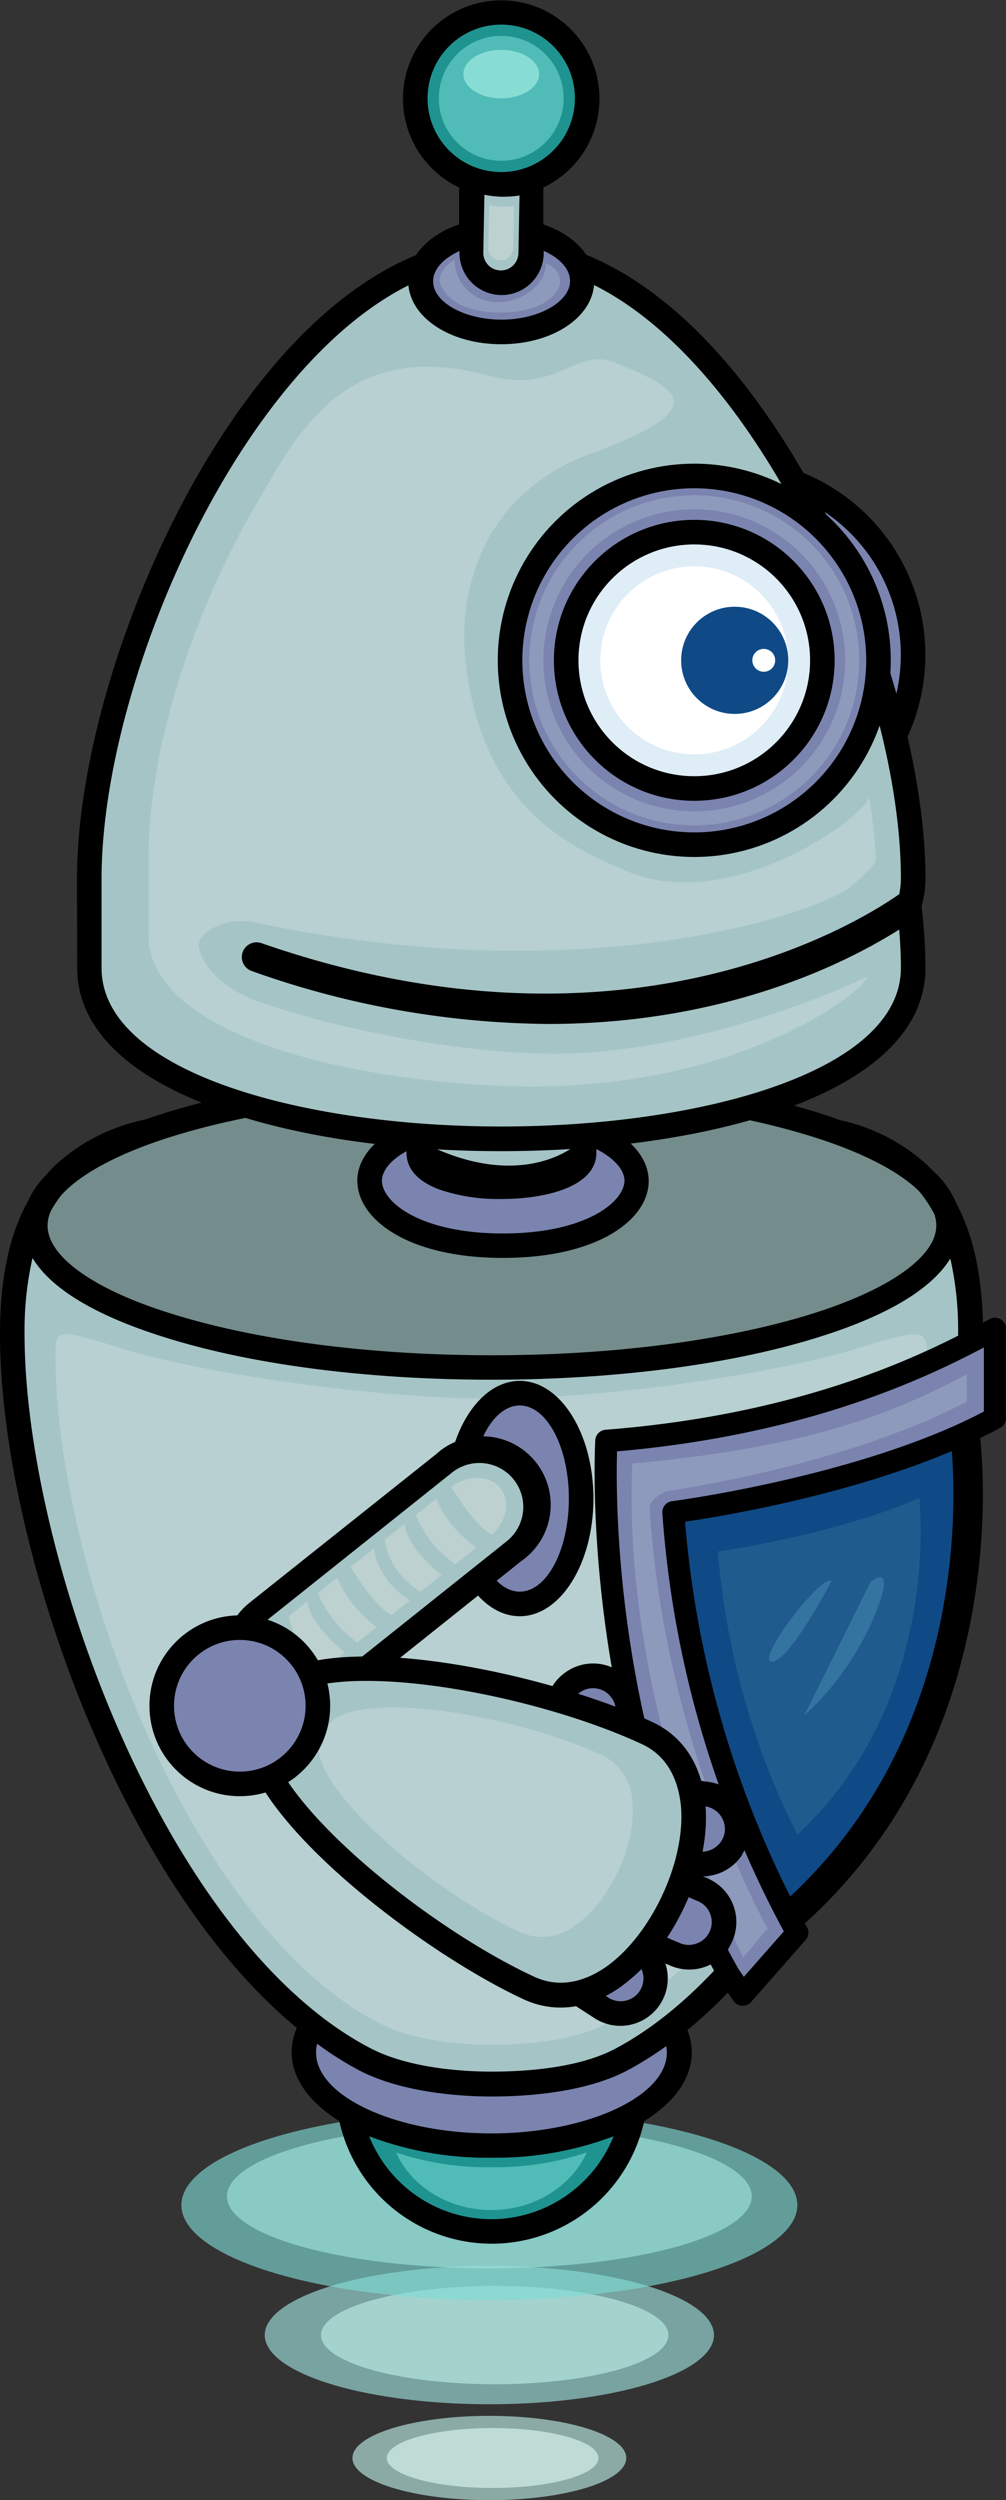 <svg xmlns="http://www.w3.org/2000/svg" viewBox="0 0 136.38 338.68"><rect x="0" y="0" width="136.38" height="338.68" fill="#333333" stroke="none"/><defs><style>.cls-1{fill:#a1e5df;}.cls-1,.cls-10,.cls-2,.cls-3{opacity:0.63;}.cls-2{fill:#bfefe9;}.cls-3{fill:#7fdbd4;}.cls-4{fill:#748c8c;}.cls-5{fill:#1f9390;}.cls-6{fill:#7b84af;}.cls-7{fill:#a5c4c6;}.cls-8{fill:#b8d0d1;}.cls-9{fill:#51bcb7;}.cls-10{fill:#dcf7f3;}.cls-11{fill:#0f4a86;}.cls-12{fill:#1f5b8c;}.cls-13{fill:#8e9abc;}.cls-14{fill:#3374a0;}.cls-15{fill:#bdd1d1;}.cls-16{fill:#87ddd4;}.cls-17{fill:#dfedf7;}.cls-18{fill:#fff;}</style></defs><g id="Layer_2" data-name="Layer 2"><g id="Layer_357" data-name="Layer 357"><ellipse class="cls-1" cx="66.34" cy="316.32" rx="30.45" ry="9.37"/><ellipse class="cls-2" cx="67.06" cy="316.32" rx="23.55" ry="6.66"/><ellipse class="cls-3" cx="66.34" cy="298.71" rx="41.75" ry="12.85"/><ellipse class="cls-1" cx="66.34" cy="297.52" rx="35.57" ry="9.75"/><path d="M3.83,162.65a11.61,11.61,0,0,1,2.41-3.46c.41-.48.83-.94,1.27-1.37a25.42,25.42,0,0,1,12.14-6.15c.89-.32,1.8-.62,2.76-.92C34.25,147.06,50,145,66.64,145s32.4,2,44.23,5.72c1,.31,2,.63,2.89,1a25.29,25.29,0,0,1,11.95,6.11c.33.32.65.65,1,1a11.68,11.68,0,0,1,2.94,4.2c2.43,4.53,3.62,10.38,3.62,17.71,0,27.32-15.37,74-40.08,94.26a8.31,8.31,0,0,1,.59,3c0,3.6-2.41,6.84-6.45,9.33a21.16,21.16,0,0,1-41.33,0c-4-2.48-6.46-5.73-6.46-9.33a8.14,8.14,0,0,1,.7-3.29c-10-8.24-19.32-21.46-26.8-38.27C5.13,217.89,0,196.53,0,180.72,0,173.2,1.26,167.23,3.83,162.65Z"/><path class="cls-4" d="M23.4,153.93c-7.26,2.26-12.51,5.08-15.11,8a18.27,18.27,0,0,0-1.34,2,4.89,4.89,0,0,0-.5,2.09c0,4.23,6.34,8.73,17,12,11.53,3.59,26.88,5.57,43.24,5.57s31.72-2,43.24-5.57c10.62-3.3,17-7.8,17-12a4.64,4.64,0,0,0-.3-1.62,18.46,18.46,0,0,0-2-3c-2.74-2.72-7.79-5.34-14.61-7.46-11.52-3.59-26.88-5.57-43.24-5.57S34.93,150.34,23.4,153.93Z"/><path class="cls-5" d="M66.61,300.62a17.89,17.89,0,0,0,16.57-11.23,45.12,45.12,0,0,1-16.57,2.9,45,45,0,0,1-16.56-2.9A17.86,17.86,0,0,0,66.61,300.62Z"/><path class="cls-6" d="M66.61,289c12.9,0,23.79-5,23.79-10.94a4.31,4.31,0,0,0-.09-.88,47.67,47.67,0,0,1-5.28,3.3C79.56,283.35,72,284,66.61,284c-3.33,0-11.73-.34-17.86-3.51A45.35,45.35,0,0,1,43,276.86a4.56,4.56,0,0,0-.15,1.16C42.82,284,53.72,289,66.61,289Z"/><path class="cls-7" d="M16.43,235.11C25.7,255.94,37.71,271,50.28,277.49c5.48,2.84,13.25,3.14,16.33,3.14,5,0,12-.54,16.85-3.13,12.47-6.64,24.37-21.75,33.51-42.56,8-18.14,12.92-38.91,12.92-54.22a44.09,44.09,0,0,0-1.06-10.24c-2.52,4.14-8.6,7.79-18,10.7C99,184.87,83.33,186.9,66.64,186.9s-32.39-2-44.23-5.72c-9.41-2.93-15.51-6.6-18-10.77a44,44,0,0,0-1.08,10.31C3.33,196.09,8.35,216.93,16.43,235.11Z"/><path class="cls-8" d="M19.76,234.48c8.64,19.44,19.87,33.5,31.6,39.57C56.48,276.7,63.73,277,66.61,277c4.67,0,11.2-.51,15.74-2.93,11.64-6.2,22.75-20.31,31.29-39.74,7.44-16.94,12.06-36.34,12.06-50.64,0-3.62-.66-3.78-9.4-1.06-11,3.44-34.08,6.84-49.66,6.84s-39.2-3.4-50.26-6.84c-8.78-2.74-8.86-2.59-8.86,1.06C7.52,198,12.21,217.5,19.76,234.48Z"/><path class="cls-9" d="M66.61,299.38c5.85,0,10.87-3.23,12.93-7.8a39.14,39.14,0,0,1-12.93,2,39.08,39.08,0,0,1-12.92-2C55.74,296.15,60.76,299.38,66.61,299.38Z"/><ellipse class="cls-2" cx="66.34" cy="332.97" rx="18.56" ry="5.71"/><ellipse class="cls-10" cx="66.78" cy="332.97" rx="14.35" ry="4.06"/><path d="M97.58,268.34a.41.41,0,0,0,.07.11l1.81,2.62a1.49,1.49,0,0,0,1.15.64h.09a1.49,1.49,0,0,0,1.12-.51l7.4-8.41a1.49,1.49,0,0,0,.16-1.77s-.12-.19-.28-.47c26.85-24.21,24.45-59.47,23.78-65.74.93-.45,1.84-.92,2.72-1.4a1.5,1.5,0,0,0,.78-1.31V180a1.5,1.5,0,0,0-2.21-1.32c-7.08,3.83-23.64,12.79-52.09,15a1.51,1.51,0,0,0-1.38,1.4C80.68,195.53,78.42,234.82,97.58,268.34Z"/><path class="cls-11" d="M107.13,256.9a138,138,0,0,1-14.26-50.76c5-.73,21.94-3.54,36.16-9.57C129.69,204.78,130.38,235.3,107.13,256.9Z"/><path class="cls-6" d="M83.65,196.61c25.66-2.24,41.66-9.82,49.73-14.08v8.68c-16.59,8.75-42,12.12-42.29,12.15a1.5,1.5,0,0,0-1.3,1.58,139.92,139.92,0,0,0,16.47,56.69l-5.42,6.16-.69-1C83.42,237.47,83.44,203.58,83.65,196.61Z"/><path class="cls-12" d="M108.09,248.53a104.24,104.24,0,0,1-10.77-38.36c3.75-.55,16.58-2.68,27.32-7.23C125.14,209.15,125.66,232.2,108.09,248.53Z"/><path class="cls-13" d="M85.72,198.24c25.67-2.24,37.3-7.81,45.36-12.08v3.69c-16.59,8.75-40.2,12.07-40.46,12.11-.78.1-2.6,1.36-2.56,2.14,1.76,29.07,13.28,52.27,16,57.14l-3.3,3.93S84.22,232.49,85.72,198.24Z"/><path class="cls-14" d="M109,232.42l9-18.09s3.81-3.33.47,4.76A38.62,38.62,0,0,1,109,232.42Z"/><path class="cls-14" d="M112.74,214.15s-5.71,10.94-8.09,10.94S111.31,213.2,112.74,214.15Z"/><path d="M80.8,152V139a12.85,12.85,0,1,0-25.69,0v13.2c-4.52,1.95-6.67,4.9-6.67,7.73,0,5.2,6.79,10.47,19.75,10.47S87.94,165.15,87.94,160C87.94,157,85.64,154,80.8,152Z"/><path class="cls-7" d="M68.3,141a33,33,0,0,0,9.17-1.32v6.21c-3.16,1-11,2.9-19-1v-5.55A29.59,29.59,0,0,0,68.3,141Z"/><path class="cls-7" d="M68.92,150.62a31,31,0,0,0,8.55-1.23v6.16c-1.9,1.28-8.46,4.69-19-.22v-6.78A26.94,26.94,0,0,0,68.92,150.62Z"/><path class="cls-7" d="M68,129.5a9.52,9.52,0,0,1,9.12,6.82A28.46,28.46,0,0,1,58.94,136,9.54,9.54,0,0,1,68,129.5Z"/><path class="cls-6" d="M68.19,167.09c-11.2,0-16.41-4.26-16.41-7.14,0-1.27,1.07-2.77,3.33-4v.23c0,1.52.79,3.63,4.58,5A24.88,24.88,0,0,0,68,162.42c5.93,0,12.85-1.64,12.85-6.27v-.49c2.58,1.31,3.81,2.94,3.81,4.29C84.61,162.83,79.39,167.09,68.19,167.09Z"/><path class="cls-15" d="M68,130.93a6.19,6.19,0,0,1,5.93,4.43,18.5,18.5,0,0,1-11.79-.22A6.19,6.19,0,0,1,68,130.93Z"/><path class="cls-15" d="M68.22,142.67a37.9,37.9,0,0,0,7-.64v3a30.67,30.67,0,0,1-14.54-.48v-2.67A35.1,35.1,0,0,0,68.22,142.67Z"/><path class="cls-15" d="M68.3,152.81a22.41,22.41,0,0,0,6.92-1.26v3a17.75,17.75,0,0,1-14.54-.48v-2.66A32.27,32.27,0,0,0,68.3,152.81Z"/><path d="M89.5,271.49a6.43,6.43,0,0,0-1.9-8.88l-14-9.05a6.42,6.42,0,1,0-7,10.78l14,9.05A6.43,6.43,0,0,0,89.5,271.49Z"/><path class="cls-6" d="M67.54,257.26a3.1,3.1,0,0,1,4.28-.91l14,9.06a3.09,3.09,0,1,1-3.36,5.19l-14-9.07A3.08,3.08,0,0,1,67.54,257.26Z"/><path d="M98.79,263.88a6.53,6.53,0,0,0,.52-1,6.43,6.43,0,0,0-3.39-8.43h0L80.6,247.94a6.42,6.42,0,0,0-5,11.82l15.32,6.53a6.43,6.43,0,0,0,7.91-2.41Z"/><path class="cls-6" d="M94.61,257.54a3.06,3.06,0,0,1,1.66,1.69,3.08,3.08,0,0,1-1.72,4,3.06,3.06,0,0,1-2.36,0L76.87,256.7a3.11,3.11,0,0,1-1.63-4.06A3.1,3.1,0,0,1,79.29,251Z"/><path d="M100.58,251.24a6.48,6.48,0,0,0,1-2.51,6.44,6.44,0,0,0-5.38-7.32h0l-16.46-2.52a6.42,6.42,0,0,0-1.94,12.7l16.46,2.52a6.47,6.47,0,0,0,6.37-2.87Z"/><path class="cls-6" d="M95.65,244.7a3.11,3.11,0,0,1,2.59,3.52,3.06,3.06,0,0,1-1.23,2,3,3,0,0,1-2.3.57L78.25,248.3a3.1,3.1,0,0,1-2.59-3.53,3,3,0,0,1,1.23-2,3.08,3.08,0,0,1,2.29-.57Z"/><path d="M84.64,226.94a6.42,6.42,0,0,0-8.06-.34A6.42,6.42,0,0,0,74,230.81h0l-2.47,16.47a6.43,6.43,0,0,0,12.71,1.9l2.47-16.47A6.38,6.38,0,0,0,85.56,228,7.41,7.41,0,0,0,84.64,226.94Z"/><path class="cls-6" d="M77.34,231.3a3,3,0,0,1,1.22-2,3.07,3.07,0,0,1,4.32.65,3,3,0,0,1,.57,2.29L81,248.69a3.11,3.11,0,0,1-3.51,2.6,3.09,3.09,0,0,1-2.6-3.52Z"/><ellipse cx="70.46" cy="203" rx="9.99" ry="15.94"/><ellipse class="cls-6" cx="70.46" cy="203" rx="6.66" ry="12.61"/><path d="M45.29,231.71l25.39-20.25A9.28,9.28,0,1,0,59.11,197L33.72,217.2a9.28,9.28,0,0,0,11.57,14.51Z"/><path class="cls-7" d="M61.18,199.56a5.95,5.95,0,1,1,7.42,9.3L43.21,229.1a5.95,5.95,0,0,1-7.42-9.3Z"/><path class="cls-15" d="M52.17,208.57l2.67-2.13c.36,3,3.87,6,5,6.93L57,215.65C53.22,213.14,52.35,210.18,52.17,208.57Z"/><path class="cls-15" d="M64.56,209.64l-2.82,2.25a14.69,14.69,0,0,1-5.36-6.68L59.19,203C60.37,206.39,63.45,208.84,64.56,209.64Z"/><path class="cls-15" d="M47.53,212.27l3.13-2.5a10.23,10.23,0,0,0,4.93,7l-2.48,2C51,217.8,48.35,213.61,47.53,212.27Z"/><path class="cls-15" d="M39.17,218.93l2.48-2c.45,2.89,3.91,6,5.07,6.92L44.06,226C40.33,223.41,39.39,220.51,39.17,218.93Z"/><path class="cls-15" d="M37.77,220.08A10.88,10.88,0,0,0,42.66,227c-2.18,1.29-4.78,1.12-6.1-.53S35.72,221.93,37.77,220.08Z"/><path class="cls-15" d="M43.09,215.81l2.61-2.08a16.31,16.31,0,0,0,5.36,6.67l-2.62,2.09A15.72,15.72,0,0,1,43.09,215.81Z"/><path class="cls-15" d="M61.16,201.41c2.29-1.68,5.22-1.63,6.65.16s.87,4.45-1.08,6.31C64.61,206.93,62,202.76,61.16,201.41Z"/><path d="M90.62,262.19c3.49-5.39,5.54-12.14,5-17.84-.46-5.21-3-9.15-7.21-11.09-13.26-6.16-39.26-11.95-49.84-7a9.77,9.77,0,0,0-4.36,4.68,9.56,9.56,0,0,0-.82,6.52c3.22,11.22,24.42,27.25,37.59,33.37,4.19,1.94,8.86,1.35,13.13-1.66A25.1,25.1,0,0,0,90.62,262.19Z"/><path class="cls-7" d="M37.81,231.33a5.58,5.58,0,0,1,2.2-2.07c8.82-4.11,32.94.48,47,7,3.92,1.82,5,5.55,5.3,8.37.67,7.48-4,17.46-10.11,21.78-2.31,1.62-5.89,3.18-9.81,1.35h0c-14-6.5-33.11-21.89-35.8-31.26a6.58,6.58,0,0,1,.64-4.19A9.54,9.54,0,0,1,37.81,231.33Z"/><path class="cls-8" d="M44.26,234.06a4.22,4.22,0,0,1,1.67-1.58c6.71-3.13,25.08.37,35.81,5.35a7.33,7.33,0,0,1,4,6.37c.51,5.7-3,13.29-7.69,16.58a7.35,7.35,0,0,1-7.48,1h0C59.93,256.87,45.4,245.14,43.35,238a4.92,4.92,0,0,1,.49-3.19A5.08,5.08,0,0,1,44.26,234.06Z"/><circle cx="32.51" cy="231.07" r="12.25"/><circle class="cls-6" cx="32.51" cy="231.07" r="8.92"/><circle cx="98.81" cy="88.71" r="26.64"/><circle class="cls-6" cx="98.81" cy="88.71" r="23.31"/><path d="M10.44,119c0-16,6.51-37.6,16.58-55C38.93,43.49,53.46,32.18,68,32.18S97,43.49,108.88,64c10.08,17.37,16.58,39,16.58,55a14,14,0,0,1-.53,3.78,72.6,72.6,0,0,1,.53,8.36c0,7.91-6.41,14.45-18.54,18.91-10.31,3.8-24.15,5.89-39,5.89S39.29,153.84,29,150c-12.13-4.46-18.54-11-18.54-18.91Z"/><path d="M67.85,144.51c14,0,27-2.09,36.75-5.89,11.44-4.46,17.49-11,17.49-18.91,0-16-6.14-37.6-15.64-55C95.22,44.21,81.51,32.9,67.85,32.9S40.47,44.21,29.24,64.74c-9.5,17.37-15.64,39-15.64,55,0,7.91,6,14.45,17.49,18.91C40.81,142.42,53.87,144.51,67.85,144.51Z"/><path class="cls-7" d="M29.9,65.69C36.44,54.42,50.07,35.51,68,35.51S99.47,54.42,106,65.69c9.8,16.9,16.13,37.82,16.13,53.3a10.19,10.19,0,0,1-.23,2.15l-.19.12c-5.85,4.06-37.51,23.44-86.27,6.5a2,2,0,0,0-1.31,3.78,122.15,122.15,0,0,0,40.17,7.17c23.89,0,40.23-8.14,47.6-12.79.15,1.79.23,3.54.23,5.21,0,14.09-27.25,21.47-54.18,21.47s-54.18-7.38-54.18-21.47V119C13.77,103.51,20.1,82.59,29.9,65.69Z"/><path class="cls-8" d="M34.34,69c5.78-10,12.23-23.41,31.87-18.12C75.63,53.41,78,47,83.34,49.11c8.9,3.59,13.49,6.21-3.22,12.33-16.23,6-17.7,20.82-17.09,27.27,2,21.2,15.12,26.33,21.71,29.21,14.2,6.2,32.7-7.35,33.09-10a82.54,82.54,0,0,1,.93,8.63c0,.65-3.56,3.67-3.63,3.72C110,123.9,79.42,134.37,34.8,125c-4.72-1-7.55,1.61-7.77,2.56-.47,2,2.31,6.19,8.31,8.23,13.34,4.53,29.46,6.94,39.75,6.94,21.09,0,42.37-10.37,42.37-10.37C117.59,134,99.6,148.43,68,147.1c-23.76-1-47.86-7.85-47.86-20.3V116.08C20.09,102.41,25.69,83.93,34.34,69Z"/><path d="M62.24,30.4v-5a13.32,13.32,0,1,1,11.42,0v5c4.13,1.4,6.9,4.27,6.9,7.66,0,4.81-5.54,8.57-12.61,8.57s-12.61-3.76-12.61-8.57C55.34,34.67,58.12,31.8,62.24,30.4Z"/><circle class="cls-5" cx="67.95" cy="13.32" r="9.99"/><path class="cls-7" d="M68.05,26.65a13.34,13.34,0,0,1-2.38-.27l-.15,7.83a2.38,2.38,0,1,0,4.76.09l.15-7.82A14.34,14.34,0,0,1,68.05,26.65Z"/><path class="cls-6" d="M68,43.3c5,0,9.28-2.4,9.28-5.24,0-1.63-1.41-3.11-3.57-4.08v.28a5.71,5.71,0,1,1-11.42,0V34c-2.15,1-3.57,2.45-3.57,4.08C58.67,40.9,62.92,43.3,68,43.3Z"/><circle class="cls-9" cx="67.95" cy="13.32" r="8.46"/><ellipse class="cls-16" cx="67.95" cy="10.04" rx="5.13" ry="3.28"/><path class="cls-15" d="M68,28a9.4,9.4,0,0,1-1.69-.19l-.11,5.59a1.7,1.7,0,1,0,3.39.07l.11-5.59A9.52,9.52,0,0,1,68,28Z"/><path class="cls-13" d="M67.85,42.34c5.7,0,8.09-2.54,8.08-4.28S74,35.68,74,35.68c0,3.33-3.87,5.24-6.18,5.24a5.75,5.75,0,0,1-6.19-5.71c-.74.33-2.49,1.85-1.9,3.33C60.71,40.92,63.56,42.34,67.85,42.34Z"/><circle cx="94.12" cy="89.45" r="26.64"/><circle class="cls-6" cx="94.12" cy="89.45" r="23.31"/><circle class="cls-13" cx="94.12" cy="89.45" r="22.36"/><circle class="cls-6" cx="94.12" cy="89.45" r="20.46"/><circle cx="94.12" cy="89.45" r="19.03"/><circle class="cls-17" cx="94.12" cy="89.45" r="15.7"/><circle class="cls-18" cx="94.12" cy="89.45" r="12.74"/><circle class="cls-11" cx="99.6" cy="89.45" r="7.26"/><circle class="cls-18" cx="103.54" cy="89.45" r="1.55"/></g></g></svg>